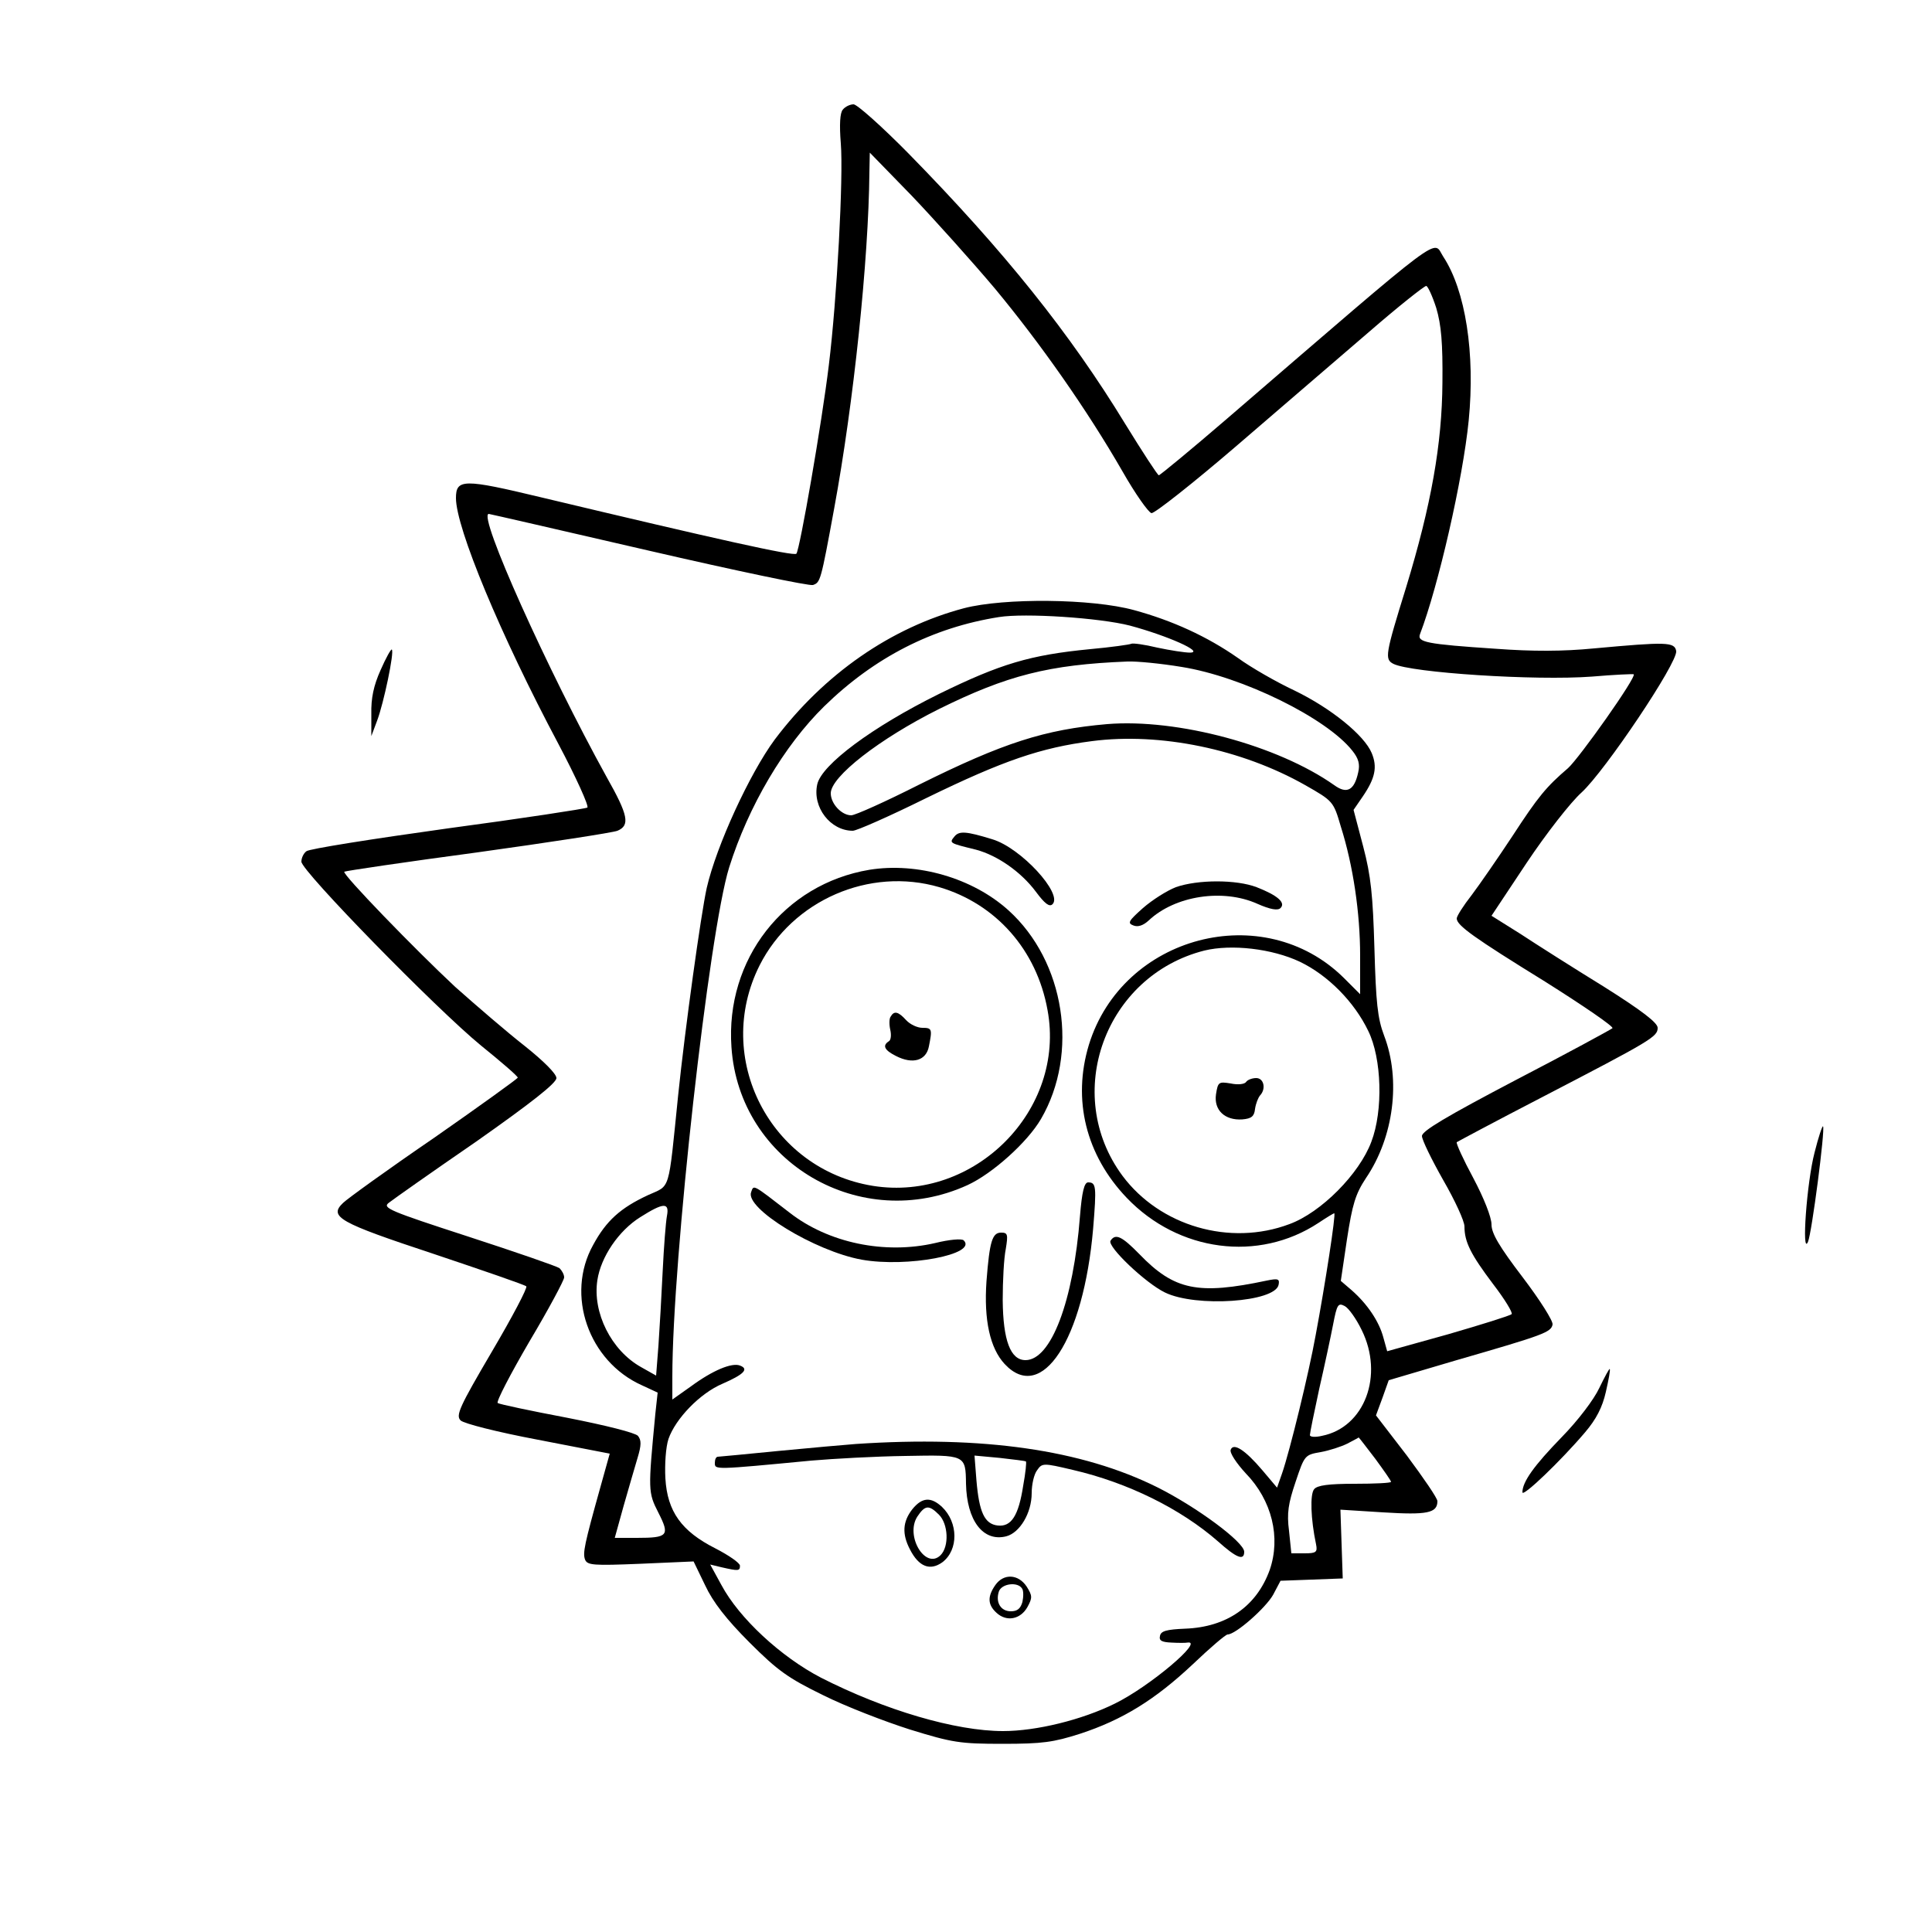 <?xml version="1.0" standalone="no"?>
<!DOCTYPE svg PUBLIC "-//W3C//DTD SVG 20010904//EN"
 "http://www.w3.org/TR/2001/REC-SVG-20010904/DTD/svg10.dtd">
<svg version="1.0" xmlns="http://www.w3.org/2000/svg"
 width="60px" height="60px" viewBox="0 0 500 500"
 preserveAspectRatio="xMidYMid meet">

<g transform="translate(0,512) scale(0.1,-0.1)"
fill="#000000" stroke="none">
<path d="M2181 4836 c-7 -8 -9 -38 -5 -87 7 -87 -10 -403 -31 -574 -18 -149
-75 -477 -84 -488 -7 -7 -204 37 -661 146 -200 48 -220 48 -220 -2 0 -77 115
-354 265 -636 46 -87 80 -162 75 -165 -5 -3 -168 -28 -362 -54 -194 -27 -359
-53 -365 -59 -7 -5 -13 -17 -13 -27 0 -24 349 -381 465 -476 52 -42 95 -79 95
-83 -1 -3 -98 -73 -217 -156 -120 -82 -225 -158 -235 -168 -38 -36 -11 -51
234 -132 128 -43 236 -80 240 -84 4 -3 -36 -79 -89 -169 -84 -143 -94 -165
-81 -178 8 -8 94 -30 200 -50 l186 -36 -24 -86 c-42 -150 -46 -171 -40 -188 6
-15 21 -16 144 -11 l137 6 30 -62 c20 -43 55 -88 115 -148 73 -73 100 -92 190
-136 58 -29 159 -68 225 -89 110 -34 130 -37 240 -37 103 0 131 4 200 26 110
36 194 88 291 179 45 43 86 78 91 78 21 0 99 69 118 103 l19 36 81 3 80 3 -3
89 -3 89 111 -7 c113 -7 140 -2 140 29 0 8 -36 60 -79 118 l-80 104 17 46 16
45 176 52 c225 65 244 72 248 92 2 9 -33 64 -77 122 -61 80 -81 114 -81 137 0
19 -20 69 -47 120 -26 48 -45 90 -43 93 3 2 102 55 220 116 285 148 300 157
300 180 0 13 -40 44 -140 107 -78 48 -174 109 -215 136 l-75 47 91 137 c50 75
114 157 142 182 61 56 249 336 245 366 -4 24 -26 24 -212 7 -82 -8 -160 -8
-255 -1 -180 12 -204 17 -196 38 47 123 111 401 126 553 17 173 -8 336 -66
424 -28 43 17 77 -560 -420 -93 -80 -173 -146 -176 -146 -3 0 -42 60 -87 133
-142 233 -312 446 -561 700 -69 70 -133 127 -142 127 -9 0 -22 -6 -28 -14z
m394 -463 c117 -141 238 -313 330 -473 33 -58 67 -106 75 -108 8 -1 107 77
220 174 113 97 267 230 343 295 76 66 143 119 148 119 4 0 16 -26 26 -57 13
-44 17 -91 16 -193 -1 -159 -29 -317 -94 -530 -54 -174 -56 -186 -33 -198 46
-23 367 -44 514 -33 58 5 106 7 108 6 8 -7 -141 -217 -170 -243 -56 -48 -77
-73 -144 -176 -37 -56 -84 -124 -105 -152 -22 -28 -39 -55 -39 -61 0 -18 45
-50 228 -163 100 -63 179 -117 175 -121 -5 -4 -117 -65 -250 -134 -181 -95
-243 -132 -243 -145 0 -10 25 -61 55 -114 30 -52 55 -106 55 -120 0 -40 16
-72 74 -149 30 -39 52 -75 48 -78 -4 -4 -78 -27 -164 -52 l-158 -44 -10 36
c-11 41 -41 86 -82 122 l-28 24 16 108 c14 91 22 117 49 158 72 106 91 254 47
369 -17 45 -21 85 -25 225 -4 138 -9 188 -29 264 l-25 95 24 35 c32 47 38 76
23 112 -19 46 -105 116 -200 162 -47 22 -113 60 -146 84 -80 56 -170 97 -269
124 -109 30 -336 32 -440 5 -189 -50 -362 -170 -490 -340 -65 -88 -151 -275
-176 -384 -15 -68 -56 -363 -74 -537 -26 -255 -19 -231 -78 -258 -71 -33 -108
-66 -142 -129 -72 -129 -12 -301 126 -363 l41 -19 -6 -55 c-19 -199 -19 -203
8 -256 30 -59 25 -65 -56 -65 l-57 0 23 83 c13 45 29 101 36 124 10 33 10 46
1 57 -7 8 -82 27 -184 47 -95 18 -175 35 -179 38 -4 4 33 75 82 159 50 84 90
159 90 166 0 8 -6 18 -12 24 -7 5 -114 42 -237 82 -203 66 -222 74 -205 87 10
8 112 80 227 159 142 100 207 151 207 164 0 11 -33 44 -82 83 -46 36 -126 105
-180 153 -103 96 -293 292 -287 298 2 2 157 25 344 50 187 26 350 51 363 56
33 14 28 40 -28 139 -152 275 -335 681 -305 681 2 0 189 -43 414 -95 225 -52
416 -92 425 -89 19 7 20 8 55 199 50 271 89 642 91 870 l1 50 109 -112 c59
-62 156 -170 215 -240z m349 -872 c97 -26 194 -69 156 -70 -14 0 -52 6 -85 13
-33 8 -63 12 -67 10 -3 -2 -52 -9 -107 -14 -155 -15 -232 -38 -391 -116 -172
-85 -304 -183 -315 -234 -13 -59 34 -120 92 -120 10 0 96 38 191 85 199 97
296 130 428 147 177 23 388 -21 552 -114 72 -41 73 -42 92 -107 32 -101 50
-224 50 -334 l0 -100 -42 42 c-208 206 -573 110 -660 -173 -43 -142 -8 -285
98 -396 134 -140 341 -167 496 -65 21 14 39 25 41 25 5 0 -24 -187 -48 -315
-18 -100 -67 -300 -87 -358 l-13 -37 -38 45 c-45 53 -75 72 -82 53 -3 -8 15
-35 39 -61 68 -70 91 -166 62 -250 -34 -94 -111 -148 -219 -152 -48 -2 -63 -6
-65 -19 -3 -12 5 -16 30 -17 18 -1 36 -1 41 0 45 7 -98 -114 -188 -158 -85
-42 -203 -71 -289 -71 -123 0 -306 54 -471 138 -104 54 -212 154 -258 240
l-29 53 29 -7 c44 -10 48 -10 48 4 0 7 -29 27 -64 45 -87 44 -124 95 -129 181
-2 36 1 81 8 102 18 52 81 118 140 143 55 24 69 38 45 47 -21 8 -70 -12 -127
-54 l-48 -34 0 59 c0 303 95 1151 147 1318 50 159 142 315 246 417 130 127
281 204 452 231 68 11 261 -2 339 -22z m134 -107 c157 -25 375 -132 442 -217
16 -20 20 -35 15 -56 -10 -46 -29 -57 -62 -33 -146 103 -406 173 -588 158
-161 -14 -268 -48 -487 -157 -87 -44 -165 -79 -175 -79 -25 0 -53 30 -53 57 0
43 126 141 280 218 176 87 284 115 488 123 23 1 86 -5 140 -14z m306 -763 c73
-35 141 -104 177 -179 35 -71 39 -206 8 -287 -31 -83 -130 -183 -212 -213
-154 -58 -335 -5 -432 125 -157 212 -45 518 212 583 70 17 175 5 247 -29z
m-1638 -658 c-3 -16 -8 -80 -11 -143 -3 -63 -8 -150 -11 -193 l-6 -77 -39 22
c-77 43 -126 141 -113 225 9 60 55 128 111 163 60 38 76 39 69 3z m1798 -295
c58 -117 8 -252 -103 -274 -17 -4 -31 -3 -31 2 0 5 11 59 24 119 14 61 30 136
36 167 10 52 13 57 30 48 10 -5 30 -33 44 -62z m35 -333 c22 -30 41 -57 41
-60 0 -3 -42 -5 -94 -5 -68 0 -97 -4 -105 -14 -11 -13 -9 -77 5 -143 4 -20 0
-23 -30 -23 l-34 0 -6 58 c-6 46 -2 71 17 127 23 69 24 70 65 77 22 4 53 14
69 22 15 8 29 15 29 16 1 0 20 -25 43 -55z"/>
<path d="M2470 2955 c-14 -17 -13 -17 56 -34 56 -15 117 -58 155 -109 23 -31
35 -40 43 -32 27 27 -82 146 -156 168 -68 21 -86 22 -98 7z"/>
<path d="M2250 2869 c-221 -37 -373 -232 -357 -459 20 -299 335 -483 611 -357
65 30 155 111 190 171 99 170 62 408 -84 540 -93 84 -236 125 -360 105z m181
-45 c146 -43 252 -162 280 -318 48 -259 -189 -497 -452 -455 -266 43 -414 331
-293 571 85 168 284 255 465 202z"/>
<path d="M2305 2489 c-4 -5 -4 -21 -1 -34 3 -13 2 -27 -4 -30 -17 -11 -11 -23
19 -38 43 -22 78 -12 85 25 9 45 8 48 -17 48 -13 0 -32 9 -42 20 -20 22 -31
25 -40 9z"/>
<path d="M3043 2824 c-23 -9 -61 -33 -85 -54 -37 -33 -41 -39 -25 -45 12 -5
26 0 40 13 68 64 192 83 281 43 34 -15 53 -18 60 -11 14 14 -8 33 -62 54 -52
20 -152 20 -209 0z"/>
<path d="M2795 1973 c-17 -221 -75 -373 -141 -373 -39 0 -58 51 -59 155 0 50
3 109 8 133 6 37 5 42 -12 42 -23 0 -30 -22 -38 -126 -7 -100 9 -173 47 -214
96 -103 204 62 229 350 9 110 8 120 -13 120 -10 0 -16 -25 -21 -87z"/>
<path d="M1944 2035 c-17 -42 165 -153 286 -175 118 -21 301 14 264 50 -5 5
-38 2 -74 -7 -130 -30 -276 0 -377 79 -97 75 -92 72 -99 53z"/>
<path d="M2874 1909 c-9 -15 91 -110 141 -134 80 -39 285 -25 294 20 3 15 -1
17 -30 11 -179 -38 -240 -25 -330 68 -45 46 -62 55 -75 35z"/>
<path d="M2215 1383 c-27 -2 -117 -10 -200 -18 -82 -8 -153 -15 -157 -15 -5 0
-8 -7 -8 -16 0 -18 -2 -18 250 6 58 5 167 11 243 12 156 3 156 3 157 -72 2
-95 44 -151 104 -136 35 9 66 60 66 112 0 22 6 49 14 59 13 19 16 19 92 1 143
-33 280 -101 376 -185 48 -43 68 -51 68 -27 0 25 -123 116 -225 167 -195 97
-451 134 -780 112z m440 -45 c2 -2 -1 -30 -7 -63 -12 -78 -31 -107 -66 -103
-34 4 -48 34 -55 117 l-5 64 65 -6 c36 -4 67 -8 68 -9z"/>
<path d="M2361 1214 c-25 -32 -27 -64 -6 -104 23 -45 52 -56 84 -33 42 32 41
103 -1 143 -29 27 -52 25 -77 -6z m69 -14 c24 -24 27 -82 4 -105 -39 -38 -92
50 -60 100 20 30 30 31 56 5z"/>
<path d="M2576 1018 c-21 -30 -20 -51 3 -72 26 -24 62 -17 80 15 13 24 13 29
-2 53 -22 33 -60 34 -81 4z m69 -9 c4 -5 4 -21 1 -35 -5 -17 -13 -24 -30 -24
-26 0 -40 23 -31 51 7 21 49 26 60 8z"/>
<path d="M3225 2320 c-4 -6 -21 -8 -40 -4 -31 5 -33 4 -38 -28 -6 -41 23 -68
68 -65 24 2 31 8 33 27 2 14 8 29 13 35 16 17 10 45 -10 45 -11 0 -23 -5 -26
-10z"/>
<path d="M985 3386 c-18 -40 -25 -73 -24 -114 l0 -57 15 40 c17 45 45 178 38
184 -2 2 -15 -21 -29 -53z"/>
<path d="M4696 2137 c-20 -76 -34 -269 -17 -231 10 23 45 293 39 299 -2 2 -12
-28 -22 -68z"/>
<path d="M4139 1528 c-14 -30 -55 -84 -97 -127 -72 -74 -102 -116 -102 -143 0
-14 100 82 162 155 29 34 45 65 54 105 7 31 12 57 10 59 -1 2 -13 -20 -27 -49z"/>
</g>
</svg>
